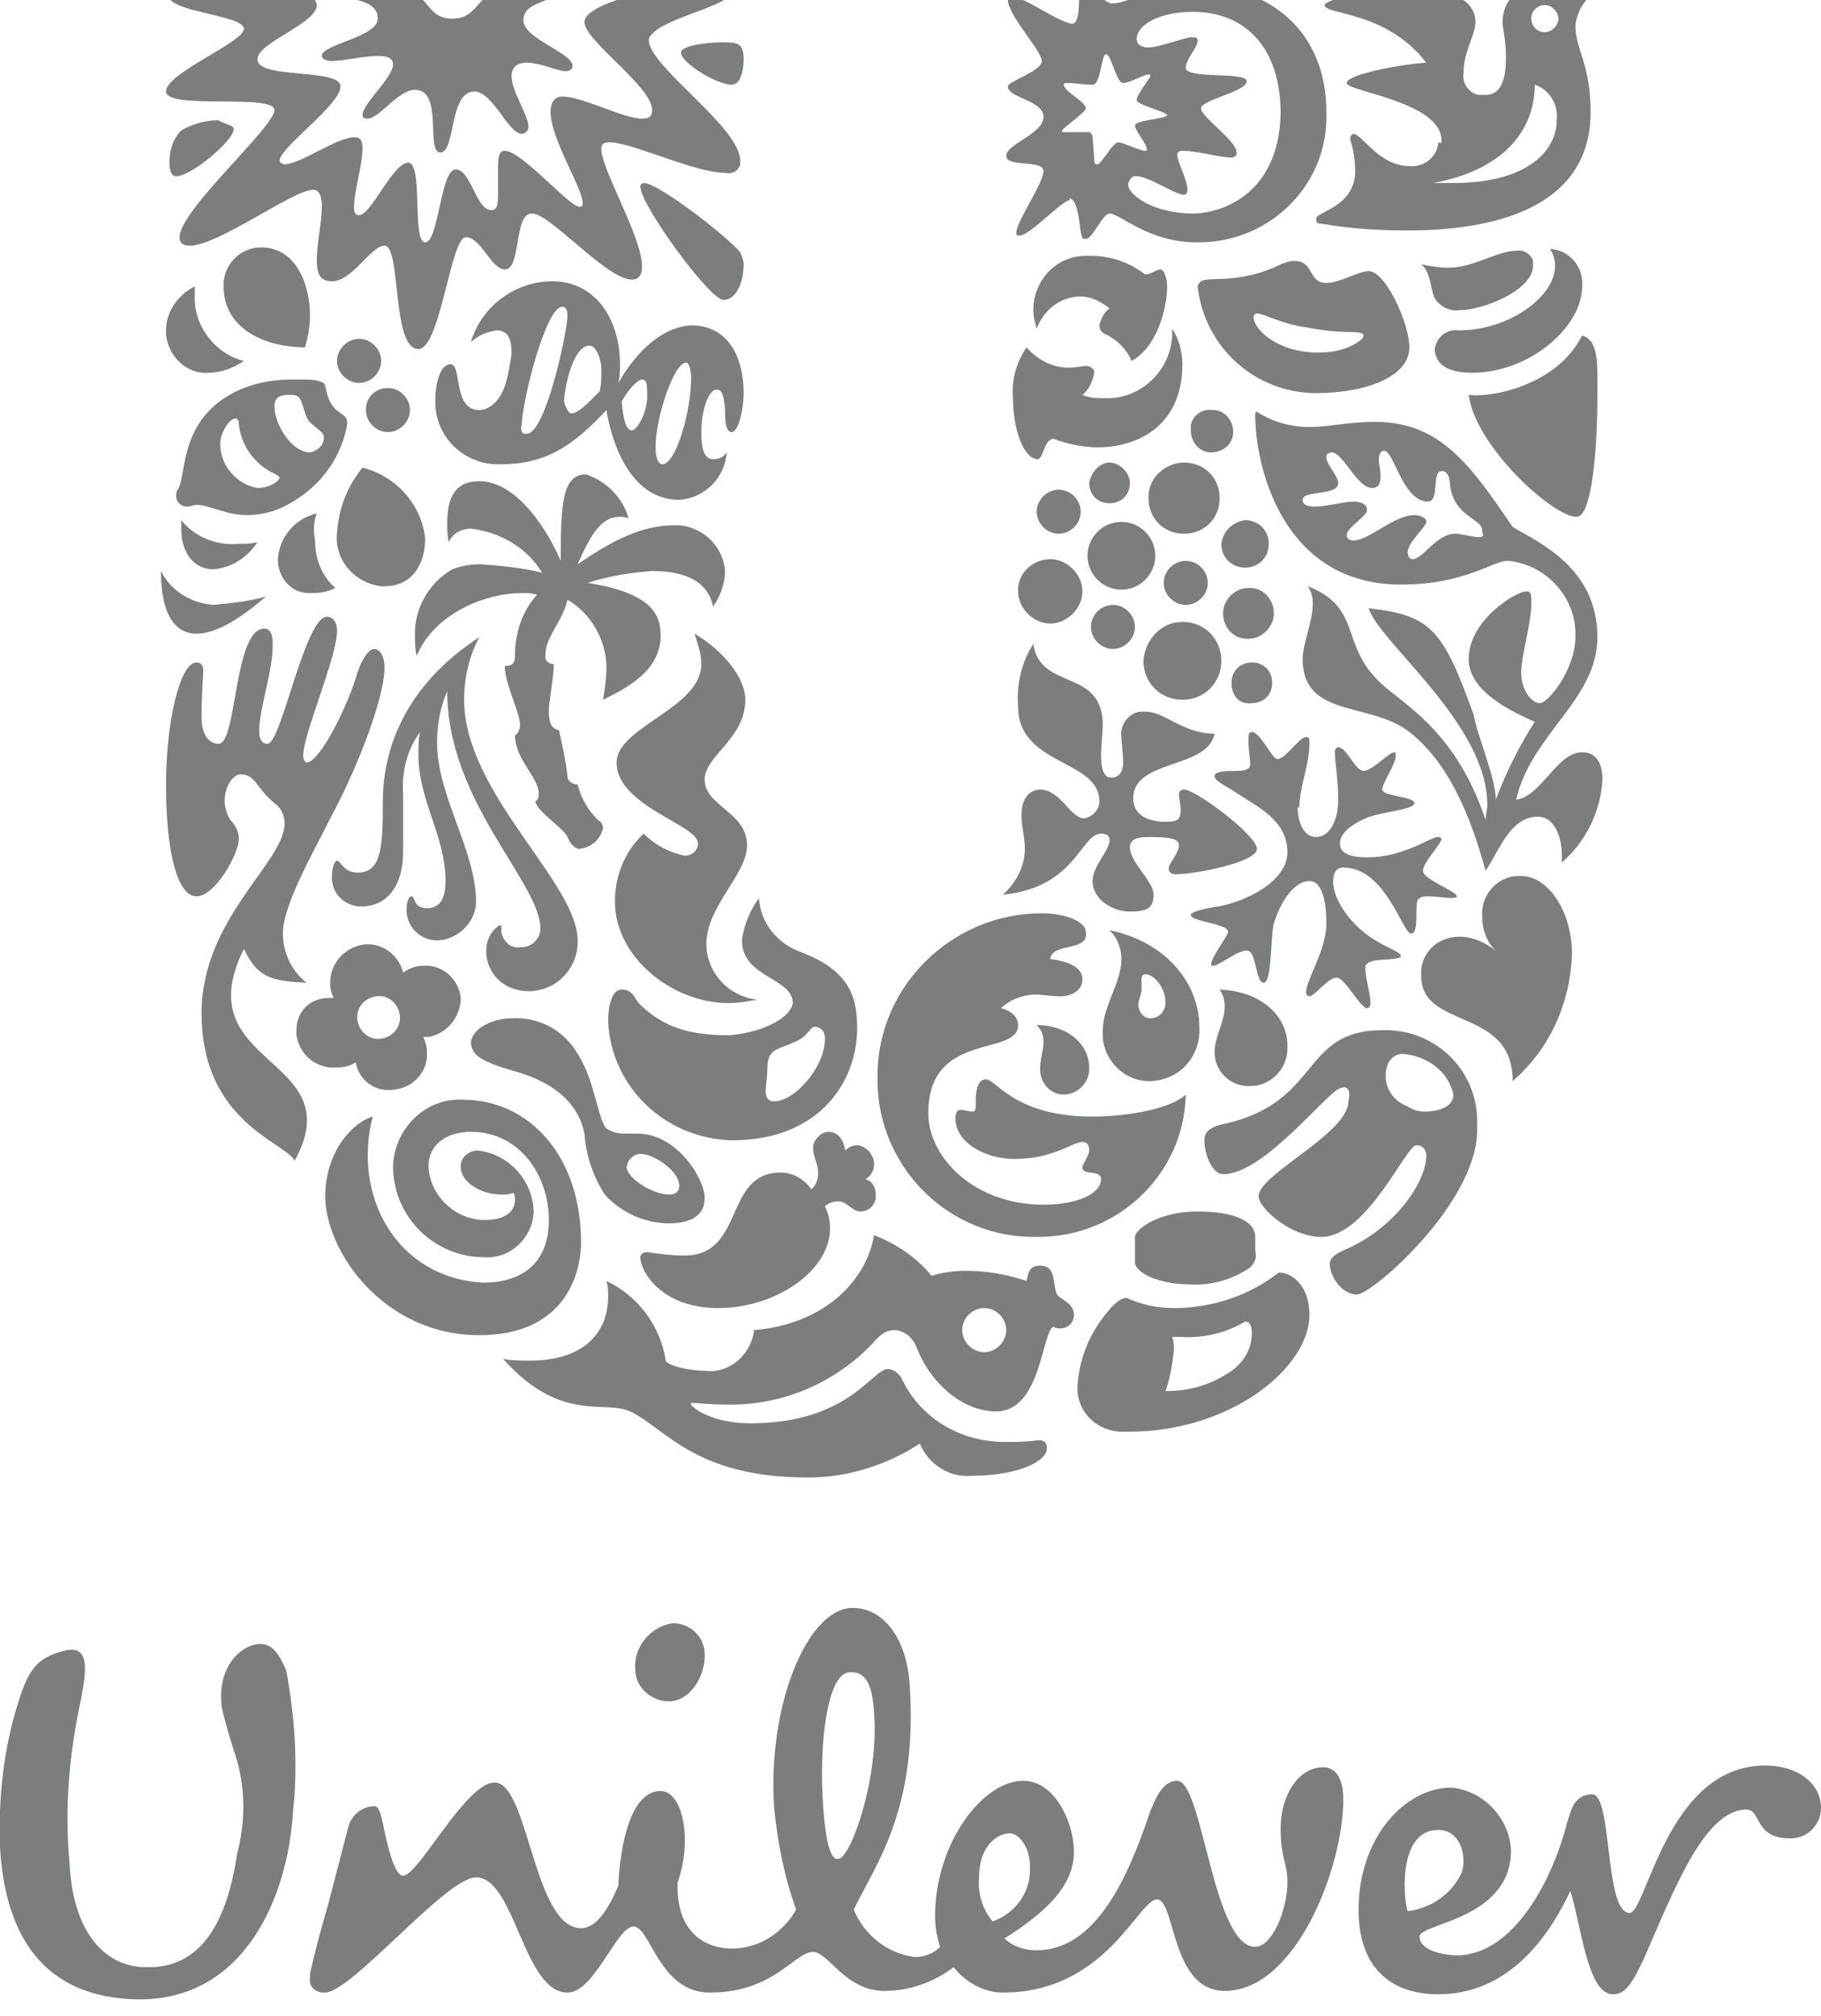 <?xml version="1.0" encoding="utf-8"?>
<!-- Generator: Adobe Illustrator 24.2.1, SVG Export Plug-In . SVG Version: 6.00 Build 0)  -->
<svg version="1.1" id="Layer_1" xmlns="http://www.w3.org/2000/svg" xmlns:xlink="http://www.w3.org/1999/xlink" x="0px" y="0px"
	 viewBox="0 0 107.5 119" style="enable-background:new 0 0 107.5 119;" xml:space="preserve">
<style type="text/css">
	.st0{fill:#7C7D7D;}
</style>
<path class="st0" d="M13.9,103.6c-0.3-0.9-0.6-1.9-0.8-2.8c-0.3-2.1,0.8-3.4,1.8-3.7s1.5,0.3,2,1.5c0.5,2.7,0.7,5.5,0.4,8.3
	C17,112,14.4,118.1,8.1,118c-5.4-0.1-7.8-3.6-8.1-9c-0.1-2.9,0.2-5.8,1.1-8.6c0.6-1.9,1.1-2.6,2.8-3c1.4-0.3,1.2,1.2,0.9,2.8
	c-0.7,3.2-1,6.4-0.7,9.7c0.2,4.4,2.3,6.2,4.5,6.2c3.3,0.1,4.8-2.7,5.4-6.7C14.5,107.5,14.5,105.5,13.9,103.6z M84.9,108
	c1.3,0,1.7,1.5,1.4,2.5c-0.6,1.3-1.8,2.1-3.2,2.3C82.8,111.8,82.6,108,84.9,108z M60.8,110.1c0-1-0.6-1.9-1.2-1.9s-1.8,0.6-1.8,2.6
	c-0.1,0.9,0.2,1.9,0.8,2.6C60,112.9,60.9,111.6,60.8,110.1z M41.6,97.5c-0.1-1-0.9-1.7-1.9-1.7c-1.3,0.2-2.3,1.4-2.2,2.7l0,0
	c0,1,0.8,1.8,1.8,1.9h0.1C40.7,100.5,41.7,98.9,41.6,97.5z M51.6,101.1c-0.1-1.7-0.5-2.5-1.5-2.4c-1.2,0.1-1.8,4-1.5,8
	c0.2,2.7,0.6,3.1,0.9,3C50.2,109.7,51.9,105,51.6,101.1z M92.5,107.6c-0.8,3.2-3.1,7.8-6.5,7.8c-0.8,0-2.2-0.3-2.2-1.1
	s5.4-1,5.4-5.1c-0.1-1.9-1.6-3.5-3.5-3.7c-2.8,0-5.5,3-5.5,7.2c0,3.8,2.3,5,4.7,5c4.1,0,6.5-3.3,7.8-6.1c0.6,1.8,1,6.1,2.5,6.1
	c0.6,0,1-0.3,1.8-2c1.8-4.1,3.6-8.9,6.1-8.9c0.9,0,0.4,1.7,2.6,1.7c1,0,1.8-0.8,1.8-1.8c0,0,0,0,0,0l0,0c0-1.4-1.3-2.5-3.3-2.5
	c-5.8,0-7,8.7-8,8.7c-1.5,0-1-7-2.2-7S92.7,107.1,92.5,107.6z M43.2,115c1.6,0,3-0.9,3.8-2.3c-0.7-1.9-1.1-4-1.3-6
	c-0.4-6,1.9-11.6,4.5-11.8c1.8-0.1,3.3,1.6,3.5,4.5c0.5,7.4-2,10.6-3.3,13.3c0.6,1.5,2,2.6,3.6,2.8c0.6,0,1.1-0.2,1.5-0.6
	c-0.2-0.6-0.3-1.2-0.3-1.8c0-4.3,2.8-8,5.2-8c1.9,0,3,2.5,3,4.2c0,2-1.7,3.6-4.1,5.1c0.5,0.5,1.2,0.7,1.9,0.7c3.5,0,5.4-4.3,6.7-8.2
	c0.3-0.7,0.7-1.8,1.6-1.8c1.5,0,2.1,9.8,4.6,9.8c1,0,1.9-2.2,1.9-3.8c0-1.2-0.4-1.4-0.4-3.2c0-2,1.1-3.6,2.5-3.6
	c0.9,0,1.2,0.9,1.2,1.9c0,4-2.8,11.3-7,11.3c-3.2,0-2.9-5.4-4-5.4s-3,5.5-9.1,5.5c-1.1,0-2.2-0.6-2.9-1.5c-1.2,0.9-2.6,1.4-4.1,1.4
	c-2.3,0-3.3-2.3-4.2-2.3c-1.1,0-2.3,2.4-6.1,2.4c-3,0-3.5-3.9-4.5-3.9s-2.3,3.9-3.9,3.9c-2.6,0-3.1-6.8-5.4-6.8c-1.8,0-7.5,7-9,6.8
	c-0.5,0-0.9-0.4-0.8-0.9c0-0.1,0-0.1,0-0.2c0.3-1.4,0.7-2.8,1.1-4.2c0.5-1.9,1-3.9,1.2-4.6c0.2-0.6,0.8-1.1,1.5-1.1
	c0.3,0,0.4,0.6,0.5,1c0.3,1.5,0.7,3.1,1.2,3.1c0.9,0,3.7-5.5,5.4-5.5c2,0,2.3,8.6,5.1,8.6c0.9,0,1.6-1.1,2.2-2.5
	c0.1-2.3,0.7-5.6,2.5-5.6c1.3,0,1.9,2.9,1,5.4C39.9,114.3,41.9,115,43.2,115"/>
<path class="st0" d="M86.2,18.3c-0.6,0.1-1.2-0.2-1.5-0.7c-0.3-0.6-0.2-1.5-0.8-2c0.5,0.1,1.1,0.2,1.6,0.2c1.5,0,2.9-1,4-1
	c0.4-0.1,0.9,0.2,1,0.6c0,0,0,0.1,0,0.1v0.2C90.5,17.1,87.6,18.3,86.2,18.3z M86.9,22c3.4,0,6.5-2.7,6.5-5.1
	c0.1-1.1-0.7-2.1-1.8-2.2c0,0,0,0,0,0h-0.1c0.2,0.3,0.3,0.6,0.3,1c0,1.8-2.7,3.8-5.7,3.8c-0.7-0.1-1.3,0.4-1.4,1.1c0,0,0,0,0,0v0.1
	C84.8,21.6,85.6,22,86.9,22z M86.7,23.3c0.4,3.1,5.1,7.3,6.4,7.2c0.9-0.1,1.2-4.1,1.2-7.2c0-1.8,0.1-3.2-0.9-3.5
	C91.9,22.8,87.9,23.5,86.7,23.3"/>
<path class="st0" d="M12.9,43.9c1.1,0,0.9-6.8,2.7-6.8c0.4,0,0.5,0.4,0.5,1c0,1.5-0.8,3.8-0.8,5c0,0.6,0.2,0.8,0.5,0.8
	c0.8,0,2.2-7.5,3.5-7.5c0.4,0,0.6,0.4,0.6,0.8c0,1.6-2,6.1-2,7.4c0,0.2,0.1,0.4,0.2,0.4c0.8,0,2.5-3.5,3-5.3c0.3-0.9,0.7-1.4,1-1.4
	s0.6,0.4,0.6,1.1c0,1.8-1.6,5.9-3.1,8.7c-1.1,2.2-2.9,5.3-2.9,7c0,1.1,0.5,2.2,1.4,2.9c-2.1-0.1-2.9-0.3-3.7-2
	c-3.5,7,6.4,6.3,3,12.5c-0.6-1.1-5.5-2.3-5.5-8.7c0-5.6,4.9-8.9,4.9-11.2c0-0.5-0.2-0.9-0.6-1.2c-1.1-0.9-1.1-1.7-2-1.7
	c-0.6,0-1.4,1.4-0.6,2.7c0.3,0.3,0.5,0.7,0.5,1.1c0,0.9-1.4,3.4-2.5,3.4s-1.8-2.5-1.8-6.6c0-3.6,0.8-7.2,1.8-7.2
	c0.3,0,0.4,0.2,0.4,0.5s-0.1,1.3-0.1,2.7S12.6,43.9,12.9,43.9"/>
<path class="st0" d="M21.3,53.5c1.4,0,2.5-1,2.5-3.3v-3.3c-0.1-1.3,0.2-2.6,1-3.7c-0.1,0.4-0.1,0.9-0.1,1.3c0,2.8,1.6,4.8,1.6,7.5
	c0,1-0.3,1.6-1.1,1.6s-0.7-0.7-0.9-0.7S24,53.3,24,53.7c0,1,0.8,1.8,1.8,1.8c0,0,0,0,0,0h0.1c1.2-0.1,2.2-1.1,2.2-2.3
	c0-3-2.3-6.2-2.3-9.4c0-1,0.2-2.1,0.6-3c0,6.5,5.5,11.3,5.5,14c0,0.6-0.5,1.1-1.1,1.1h-0.1c-0.5,0.1-1-0.3-1.1-0.9c0,0,0-0.1,0-0.1
	l0,0c0-0.2,0-0.3-0.1-0.3c-0.5,0.3-0.8,0.9-0.8,1.5c0,1.4,1.1,2.4,2.5,2.4c0,0,0,0,0,0l0,0c1.6,0,2.9-1.3,2.9-2.9c0,0,0,0,0,0v-0.1
	c0-3.4-6.7-8.7-6.7-14.2c0-1.3,0.3-2.6,0.9-3.7c-4.3,2.8-5.7,6.5-5.7,9.7c0,2.8-0.1,4.2-1.5,4.2c-0.8,0-1-0.7-1.2-0.7
	s-0.3,0.6-0.3,0.8c-0.1,1,0.6,1.8,1.6,1.9C21.2,53.5,21.3,53.5,21.3,53.5L21.3,53.5"/>
<path class="st0" d="M70.9,16.6c0.4-0.3,2.3,0.2,4.7-1c0.3-0.1,0.5-0.2,0.8-0.2c1.2,0,0.8,1.3,1.9,1.3c0.8,0,1.9-0.7,2.5-0.7
	c1,0,2.4,3.1,2.4,4.5c0,1.7-2.5,2.7-5.5,2.7c-3.6,0-6.6-2.7-7-6.3C70.7,16.8,70.8,16.7,70.9,16.6z M78,20.8c1.4,0,2.5-0.7,2.5-1
	c0-0.1-0.2-0.2-0.6-0.2c-1,0-1.9-0.1-2.9-0.3c-1.4-0.2-2.4-0.8-2.8-0.8c-0.1,0-0.2,0.1-0.2,0.2C74,19.5,75.6,20.9,78,20.8"/>
<path class="st0" d="M22,65.9c-1.1,0.3-2.8,2-2.8,4.7c0,3.2,3.4,8.2,9.1,8.2c4.8,0,6-3.3,6-5.5c0-5-3-8.4-7-8.4
	c-2.2-0.1-4,1.7-4.1,3.9c0,0,0,0,0,0c0,3,2.4,5.4,5.4,5.4c1.5,0.1,2.8-1.1,2.9-2.6v-0.2c-0.1-1.8-1.5-3.3-3.3-3.5
	c-0.5,0-1,0.4-1,0.9c0,0,0,0.1,0,0.1c0,0.8,1.1,1.6,2.4,1.6c0.2,0,0.5,0,0.7-0.1c0.1,0.1,0.1,0.3,0.1,0.4c0,0.8-0.7,1.2-1.8,1.2
	c-1.7,0-3.2-1.4-3.3-3.1v-0.1c0-1.2,1-2,2.5-2c2.9,0,4.6,2.6,4.6,5.2c0,2.3-1.3,3.7-3.9,3.7C23.4,75.4,20.8,70.6,22,65.9"/>
<path class="st0" d="M59.3,85.1c0.7,0,1.3,0,2-0.1c0.5,0,0.5,0.3,0.5,0.5c0,0.7-1.6,1.6-4.5,1.6c-1.3,0.1-2.5-0.7-3-1.9
	c-2,1.3-4.3,2-6.6,2c-6.7,0-8.4-2.9-10.5-3.9c-1.6-0.7-4.1,0.7-7.5-3.1c0.5,0.1,1.1,0.1,1.6,0.1c3,0,4.6-1.5,4.6-3.8
	c0-0.3,0-0.6-0.1-0.9c1.9,0.9,3.2,2.7,3.5,4.7c0.1,0.3,1.4,0.6,2.3,0.6c1.4,0.2,2.7-0.9,2.9-2.3c0,0,0-0.1,0-0.1l0,0
	c3.9-0.3,6.6-2.7,7.1-5.6c1.3,0.5,2.5,1.3,3.4,2.4c0.6-0.2,1.3-0.3,2-0.3c1.2,0,2.4,0.2,3.6,0.6c0.1-0.4,0.1-0.9,0.8-0.9
	c1,0,0.7,1.1,1,1.7c0.2,0.3,1,0.5,1,1.2c0,0.4-0.3,0.8-0.8,0.8c0,0,0,0,0,0l0,0c-0.1,0-0.3,0-0.4-0.1c-0.7,0.2-0.7,5-3.4,5
	c-2,0-3.9-1.7-4.7-3.8c-0.2-0.5-0.6-0.9-1.2-1c-0.5,0-0.8,0.1-1.4,0.8c-2.2,2.3-5.2,3.6-8.4,3.6c-1.1,0-2-0.1-2.2-0.1
	s-0.1,0-0.1,0.1s1.1,1.1,3.5,1.1c5.8,0,7.2-3.2,8.1-3.2c0.3,0,0.6,0.2,0.8,0.5C54.3,83.7,56.7,85.1,59.3,85.1z M56.8,78.5
	c0,0.7,0.6,1.3,1.3,1.3s1.3-0.6,1.3-1.3c0-0.7-0.6-1.3-1.3-1.3l0,0C57.4,77.2,56.8,77.8,56.8,78.5"/>
<path class="st0" d="M82.8,62.2c-0.5,0-1,0.4-1,1.3c0,0.8,0.5,1.5,1.3,1.8c0.3,0.2,0.6,0.3,1,0.3c0.9,0,1.7-0.3,1.7-1
	C85.5,63.2,84.2,62.3,82.8,62.2z M79.2,64.2c-0.7,0-4.5,5.1-7,5.1c-0.6,0-1.1-1.1-1.1-2c0-0.5,0.3-0.8,1.3-1
	c5.6-1.3,4.4-5.5,9.2-5.5c3-0.1,5.5,2.2,5.6,5.2c0,0.1,0,0.1,0,0.2v0.5c0,4.3-6.2,9.7-7.1,9.7s-1.6-1.1-1.6-1.8
	c0-0.2,0.1-0.5,0.8-0.8c3.1-1.3,4.9-4.1,4.9-5.6c0-0.3-0.2-0.6-0.5-0.6h-0.1C83,67.6,80.7,73,78,73c-1.8,0-3.7-1.7-3.7-2.4
	c0-1.3,5.3-3.7,5.3-5.6C79.8,64.2,79.4,64.1,79.2,64.2"/>
<path class="st0" d="M14.4,21.3c-0.6,0.4-1.3,0.7-2.1,0.7c-1.3,0.1-2.4-1-2.5-2.3c0,0,0-0.1,0-0.1v-0.1c0-1.1,0.7-2.1,1.7-2.6v0.5
	C11.4,19.2,12.7,20.9,14.4,21.3z M21.4,27.6c-0.9,1.1-1.4,2.4-1.5,3.8c-0.2,1.6,1,3,2.6,3.2c0.1,0,0.1,0,0.2,0
	c1.7,0,2.4-1.4,2.4-2.8C24.9,29.8,23.4,28.1,21.4,27.6z M10.5,28.9c-0.1,0.1-0.1,0.2-0.1,0.4c0,0.3,0.3,0.6,0.6,0.6
	c0.3,0,0.4-0.1,0.6-0.1c0.8,0,1.7,0.6,3,0.6c1,0,1.9-0.3,2.7-0.8c1.7-1,2.9-2.7,3.2-4.6c0-0.6-0.5-0.5-0.9-1.1s-0.3-1.1-0.5-1.3
	c-0.4-0.2-0.8-0.2-1.2-0.2h-0.7c-1.3,0-2.7,0.3-3.8,1C10.6,25.1,11,28.1,10.5,28.9z M18.2,24.8c0.2,0.3,0.9,0.7,0.9,0.9
	c0.1,0.5-0.3,0.9-0.8,1c-1.1,0-2.1-1.7-2.1-2.7c0-0.6,0.4-0.7,0.9-0.7c0.2,0,0.3,0,0.5,0.1C17.9,23.7,17.9,24.3,18.2,24.8z
	 M15.2,28.8C14,28.6,13,27.5,13,26.2c0-0.6,0.5-1.5,0.9-1.5c0.1,0,0.2,0.1,0.2,0.3c0.1,1.3,1,2.5,2.2,3c0.1,0.1,0.2,0.1,0.2,0.2
	C16.4,28.5,15.8,28.8,15.2,28.8z M18,20.5c0.2-0.6,0.3-1.3,0.3-1.9c0-1.6-0.7-4-2.9-4c-1.2,0-2.2,1-2.2,2.2v0.1
	C13.2,19.5,15.8,20.5,18,20.5z M9.5,33.7c0,2.5,0.8,3.7,2.1,3.7c1.1,0,2.5-0.8,4.1-2.2c-1,0.3-2.1,0.4-3.1,0.5
	C11.3,35.6,10.1,34.9,9.5,33.7z M10.7,30.7v0.5c0,1.5,0.8,2.4,1.9,2.4c1.1-0.1,2-0.7,2.6-1.6c-0.4,0.1-0.8,0.1-1.2,0.1
	C12.8,32.2,11.5,31.7,10.7,30.7z M18.7,30.3c-1.3,0.3-2.2,1.4-2.3,2.7c0,1.1,0.8,2,1.8,2c0,0,0,0,0.1,0h0.2c0.5,0,0.9-0.1,1.3-0.3
	C19,34,18.6,33,18.6,31.9C18.5,31.4,18.5,30.8,18.7,30.3z M19.9,21.3c0,0.7,0.6,1.3,1.3,1.3c0.7,0,1.3-0.6,1.3-1.3
	c0-0.7-0.6-1.3-1.3-1.3l0,0C20.5,20,19.9,20.6,19.9,21.3z M21.6,24.2c0,0.7,0.6,1.3,1.3,1.3s1.3-0.6,1.3-1.3s-0.6-1.3-1.3-1.3
	c0,0,0,0,0,0l0,0C22.2,22.9,21.6,23.4,21.6,24.2C21.6,24.1,21.6,24.2,21.6,24.2"/>
<path class="st0" d="M72.7,40.3c0-0.7,0.5-1.2,1.2-1.2c0.7,0,1.2,0.5,1.2,1.2s-0.5,1.2-1.2,1.2C73.2,41.6,72.7,41.1,72.7,40.3z
	 M61.2,30.2c0,0.7,0.6,1.3,1.3,1.3s1.3-0.6,1.3-1.3s-0.6-1.3-1.3-1.3l0,0C61.8,28.9,61.2,29.5,61.2,30.2z M60.1,34.9
	c0,1,0.9,1.9,1.9,1.9s1.9-0.9,1.9-1.9c0-1-0.9-1.9-1.9-1.9l0,0l0,0c-1,0-1.9,0.8-1.9,1.8C60.1,34.8,60.1,34.9,60.1,34.9z M64.2,32.8
	c0,1.1,0.9,2,2,2s2-0.9,2-2s-0.9-2-2-2C65.1,30.8,64.2,31.7,64.2,32.8C64.2,32.8,64.2,32.8,64.2,32.8z M64.3,28.5
	c0,0.7,0.5,1.2,1.2,1.2c0.7,0,1.2-0.5,1.2-1.2c0-0.6-0.6-1.2-1.2-1.2l0,0C64.9,27.3,64.4,27.9,64.3,28.5z M70.3,25.4
	c0,0.7,0.5,1.3,1.2,1.3c0.7,0,1.3-0.5,1.3-1.2c0-0.7-0.5-1.3-1.2-1.3l0,0c-0.6-0.1-1.2,0.3-1.3,0.9C70.3,25.2,70.3,25.3,70.3,25.4z
	 M67.8,29.4c0,1.2,0.9,2.1,2.1,2.1s2.1-0.9,2.1-2.1c0-1.2-0.9-2.1-2.1-2.1l0,0l0,0c-1.1,0-2.1,0.9-2.1,2
	C67.8,29.3,67.8,29.4,67.8,29.4z M64.4,37c0,0.7,0.6,1.3,1.3,1.3c0.7,0,1.3-0.6,1.3-1.3c0-0.7-0.6-1.3-1.3-1.3l0,0
	C65,35.7,64.4,36.3,64.4,37z M68.7,34.4c0,0.7,0.6,1.3,1.3,1.3c0.7,0,1.3-0.6,1.3-1.3c0-0.7-0.6-1.3-1.3-1.3l0,0l0,0
	C69.3,33.1,68.7,33.7,68.7,34.4z M67.5,39c0,1.3,1,2.3,2.3,2.3c1.3,0,2.3-1,2.3-2.3c0-1.3-1-2.3-2.3-2.3l0,0
	C68.6,36.7,67.6,37.7,67.5,39z M72.2,36.2c0,0.8,0.6,1.5,1.4,1.5c0,0,0,0,0.1,0c0.8,0,1.5-0.7,1.5-1.5c0-0.8-0.6-1.5-1.4-1.5
	c0,0,0,0-0.1,0l0,0C72.9,34.7,72.2,35.4,72.2,36.2z M72.1,32.1c0,0.8,0.6,1.4,1.4,1.4c0.8,0,1.4-0.6,1.4-1.4c0-0.8-0.6-1.4-1.4-1.4
	l0,0C72.8,30.8,72.2,31.3,72.1,32.1"/>
<path class="st0" d="M75.5,75.1c-1.8,1.4-4,2.1-6.2,2.1c-1,0-1.9-0.2-2.8-0.6c-0.3,0-0.7,0.3-1.1,0.8c-1.1,1.3-1.7,2.8-1.8,4.5
	c0,1.5,1.2,2.6,2.7,2.6c0,0,0.1,0,0.1,0h0.2c6.1,0,10.7-3.8,10.7-6.9C77.3,75.8,76.2,75.1,75.5,75.1z M73.8,74.8
	c0.3-0.3,0.4-0.6,0.3-1V73c0-1-1.4-1.5-3.4-1.5c-2.4,0-3.7,1.1-3.7,1.5v1.5c0,0.6,1.4,1.3,3.2,1.3C71.5,75.9,72.8,75.5,73.8,74.8z
	 M73.5,78c0.2,0,0.4,0.1,0.4,0.7c0,1-0.6,1.9-1.5,2.4c-1.1,0.7-2.3,1-3.6,1c0.3-0.8,0.4-1.6,0.5-2.4c0-0.3,0-0.5-0.1-0.8h0.4
	C71,79,72.3,78.7,73.5,78"/>
<path class="st0" d="M61,38c0.4,2.8,4.1,1.4,4.1,4.8c0,0.5-0.1,1.2-0.1,1.8s0.1,1.3,0.6,1.3s0.7-0.4,0.7-0.9s-0.1-1.2-0.1-1.5
	c-0.1-0.7,0.4-1.4,1.1-1.5h0.3c1.2,0,2.2,1.3,4.1,1.3c-0.4,2.1-4.8,1.5-4.8,3.8c0,1.2,1.2,1.4,1.9,1.4s0.9-0.1,0.9-0.7
	c0-0.3-0.1-0.7-0.1-0.9c0-0.2,0.1-0.3,0.3-0.3l0,0c0.7,0,4.3,2.7,4.3,3.5s-3.7,1.5-4.8,1.5c-0.2,0-0.4-0.1-0.4-0.3v-0.1
	c0-0.2,0.6-0.9,0.6-1.3s-0.5-0.5-1.8-0.5c-0.6,0-1.1,0.1-1.1,0.6c0,0.9,1.4,2,1.4,2.8s-0.4,1-1.4,1s-2.2-0.7-2.2-1.8
	c0-0.9,1-1.8,1-2.4c0-0.3-0.2-0.4-0.5-0.4l0,0c-1.2,0-1.5,3.2-5.8,3.6c0.8-0.7,1.3-1.7,1.3-2.7c0-0.7-0.2-1.3-0.2-2
	c0-1,0.5-1.5,1.1-1.5c1.2,0,1.8,1.7,2.6,1.7c0.5-0.1,0.9-0.5,0.9-1c0-2.5-4.8-2.1-4.8-5.6C60,40.4,60.3,39.1,61,38z M76.6,47.6
	c0,0.8,0.3,1.8,1.1,1.8s1.3-1,1.3-2.2s-0.2-2.3-0.2-2.8c0-0.2,0.1-0.3,0.2-0.3c0.5,0,1,1.4,1.5,1.4s1.5-1.1,1.8-1.1
	c0.1,0,0.1,0.1,0.1,0.2c0,0.5-0.8,1.6-0.8,2s1.9,0.4,1.9,0.8s-2,0.5-2.9,0.9s-1.5,0.9-1.5,1.5s0.7,0.8,1.6,0.8
	c2.2,0,3.7-1.2,4.2-1.2c0.1,0,0.1,0,0.2,0.1l0,0c0,0.3-1.1,1.4-1.1,1.9s2,1.2,2,1.5c0,0.1-0.2,0.1-0.4,0.1s-0.9-0.1-1.3-0.1
	c-0.2,0-0.4,0-0.6,0.2c-0.2,0.3,0.1,2-0.4,2s-1.5-3.9-4-3.9c-0.4,0-0.6,0.3-0.6,0.8c0,1.3,1.3,2.8,2.5,3.5c0.6,0.4,1.5,0.7,1.5,0.9
	c0,0.4-2.1,0-2.1,0.7s0.3,1.5,0.3,2c0,0.2,0,0.4-0.2,0.4c-0.4,0-1.3-1.8-1.8-1.8s-1.3,1.1-1.6,1.1c-0.1,0-0.2-0.1-0.2-0.2
	c0-0.8,1.2-2.5,1.2-4.1c0-0.8-0.1-2.5-1-2.5s-1.7,1.2-2.1,2.5C75,55.2,75.1,58,74.6,58s-0.4-1.9-1-1.9S72,57,71.6,57
	c-0.1,0-0.1,0-0.1-0.1c0-0.4,1-1.7,1-1.9c0-0.5-2.2-0.6-2.2-1c0-0.2,0.9-0.4,1.6-0.5c1.7-0.3,4.1-1.5,4.1-3.2c0-1.9-1.8-2.7-3-3.5
	c-0.6-0.4-1.3-0.7-1.3-1s0.8-0.3,1.1-0.3c0.5,0,1,0,1-0.4s-0.1-0.9-0.1-1.3s0-0.6,0.2-0.6c0.5,0,1.2,1.6,1.5,1.6
	c0.5,0,1.3-1.3,1.7-1.3c0.2,0,0.2,0.1,0.2,0.4c0,1.2-0.6,2.6-0.6,3.8"/>
<path class="st0" d="M62,56.6c1.5,0.2,1.9,0.7,1.9,1.2c0,0.7-0.7,1-1.3,1s-1-0.1-1.5-0.1c-0.7,0-1.5,0.3-2,0.8c0.4,0.1,1,0.4,1,1
	c0,1.9-5.3,0.3-5.3,5.2c0,2.6,2.7,5.4,6.8,5.4c2.1,0,3.4-0.7,3.4-1.5c0-0.6-1.1-0.2-1.1-0.7c0-0.2,0.4-0.7,0.4-1s-0.1-0.5-0.4-0.5
	c-0.6,0-1.7,1-4,1c-1.8,0-3.5-1-3.5-2.4c0-0.3,0.1-0.5,0.3-0.5s0.5,0.1,0.7,0.1s0.2-0.1,0.2-0.5s0-1.4,0.6-1.4s1.7,2.2,6.3,2.2
	c1.5,0,4.4-0.3,5.5-1.3c-0.1,4.7-4,8.4-8.7,8.4h-0.1c-5.1,0.1-9.3-4-9.4-9.1v-0.4c0-5.3,4.4-9.6,9.7-9.6c1.4,0,2.6,0.5,2.6,1.1
	C64.3,56.2,62.1,55.6,62,56.6z M72,58.4c0.2,0.3,0.3,0.6,0.3,1c0,0.9-0.6,1.8-0.6,2.7c0,1.1,0.9,2,2,2h0.1c1.2,0,2.2-1,2.2-2.2
	c0,0,0-0.1,0-0.1v-0.1C76,60,74.5,58.5,72,58.4z M61.2,60.5c0.3,0.3,0.4,0.6,0.4,1c0,0.5-0.2,1-0.2,1.6c0,0.8,0.6,1.5,1.4,1.5
	c0,0,0,0,0,0l0,0c0.8,0,1.5-0.7,1.5-1.5V63C64.3,61.7,63.1,60.5,61.2,60.5z M65.5,54.9c3.4,0.7,5.3,3.2,5.3,5.7
	c0.1,1.7-1.1,3.1-2.8,3.2c0,0,0,0,0,0l0,0c-1.5,0.1-2.8-1.1-2.9-2.6v-0.4c0-1.4,1.1-2.8,1.1-4.2C66.2,56,66,55.4,65.5,54.9z
	 M67.2,59.3c0,0.4,0.3,0.8,0.7,0.8l0,0c0.5,0,0.9-0.4,0.9-0.9v0v-0.1c0-0.7-0.6-1.6-1.2-1.6c-0.3,0-0.2,0.4-0.2,0.8
	S67.2,59,67.2,59.3"/>
<path class="st0" d="M31.1,25.6c1.1,0,2.4-6,2.4-7c0-0.3-0.1-0.5-0.3-0.5c-1,0-2.4,5.7-2.4,7c-0.1,0.2,0,0.4,0.1,0.5
	C31,25.6,31.1,25.6,31.1,25.6z M39.1,27.4c0.8,0,1.7-3.1,1.7-5.1c0-0.4-0.1-0.9-0.3-0.9c-0.7,0-1.8,3.2-1.8,5
	C38.7,27.1,38.9,27.4,39.1,27.4z M33.7,24.4c0.4,0,0.8-0.4,1.7-1.3c0.1-0.4,0.1-0.9,0.1-1.3c0-0.6-0.3-1.4-0.7-1.4
	c-1,0-1.5,2.6-1.5,3.3C33.4,24.1,33.6,24.4,33.7,24.4z M38.2,23.1c0-0.6-0.1-0.7-0.3-0.7s-0.7,0.4-1.2,1.3c0.1,1.2,0.3,1.7,0.6,1.7
	S38.3,24.3,38.2,23.1z M40.8,19.2c2.2,0,3.1,1.9,3.1,4c0,0.9-0.3,2.3-0.7,2.3s-0.4-0.8-0.4-1.4c-0.1-0.9-0.2-1.1-0.5-1.1
	c-0.5,0-0.9,1.3-0.9,2.5c0,0.8,0.1,1.6,0.7,1.6c0.3,0,0.6-0.1,0.8-0.4c-0.1,1.5-1.3,2.7-2.8,2.8c-2.9,0-4-3.4-4.3-5.3
	c-1.7,1.8-3.3,3.2-6.2,3.2c-2,0.1-3.8-1.4-3.9-3.5c0,0,0,0,0,0v-0.4c0-0.6,0.2-2,0.9-2s0.1,2.7,1.7,2.7c0.4,0,1.1-0.3,1.5-1.4
	c0.2-0.6,0.3-1.3,0.4-1.9c0-0.9-0.2-1.4-0.9-1.4c-0.6,0.1-1.1,0.3-1.5,0.7c0.6-2.1,2.6-3.6,4.8-3.6c2.6,0,4,2.3,4,4.9
	c0,0.4,0,0.7-0.1,1.1C37.6,20.7,39.1,19.3,40.8,19.2"/>
<path class="st0" d="M34.6,28c-1.4,0-1.5,1.7-1.5,5.1c-1-2.3-2.8-4.7-4.8-4.7c-1.4,0-1.9,0.9-1.9,2.5c0,0.4,0,0.7,0.1,1.1
	c0.2-0.5,0.7-0.8,1.3-0.8c1.7,0.2,3.3,1.1,4.2,2.6c-1.2-0.3-2.4-0.4-3.6-0.5c-0.6,0-1.2,0.1-1.7,0.3c-1.4,0.8-2.3,2.4-2.2,4
	c0,0.4,0,0.7,0.1,1.1c1.1-2.6,4.2-3.7,6.2-3.7c0.3,0,0.6,0,0.9,0.1c-0.9,1-1.3,2.3-1.3,3.6c0,0.5-0.2,0.6-0.6,0.6
	c0,1.1,0.9,2.7,0.9,3.5c0,0.2-0.1,0.5-0.3,0.6c0,1.4,1.4,2.5,1.4,3.4c0,0.2,0,0.4-0.2,0.5c0.1,0.6,1.7,1.6,1.9,2.1s0.5,0.7,0.7,0.7
	c0.7-0.1,1.2-0.5,1.4-1.2c0-0.2-0.1-0.4-0.3-0.5c-0.6-0.6-1-1.3-1.2-2.1c-0.3,0-0.6-0.2-0.6-0.5c-0.1-0.9-0.3-1.8-0.5-2.7
	c-0.4-0.1-0.6-0.3-0.6-1.2c0-0.4,0.3-2.1,0.3-2.7c-0.3,0-0.5-0.2-0.5-0.4c0,0,0,0,0-0.1v-0.1c0-1,1-1.9,1.3-3.2
	c1.4,0.8,2.3,2.4,2.3,4c0,0.6-0.1,1.3-0.2,1.9c1.4-0.7,3.4-1.7,3.4-3.8c0-1.2-0.5-2.5-4.3-3.1c1.2-0.4,2.5-0.6,3.8-0.7
	c2.1,0,3.3,0.7,3.6,2.1c0.4-0.6,0.7-1.3,0.7-2.1c-0.1-1.5-1.4-2.7-2.9-2.7h-0.1c-2,0-3.8,1-5.7,2.3c0.8-1.8,1.4-2.8,2.5-2.8
	c0.2,0,0.3,0,0.5,0.1C36.8,29.4,35.8,28.4,34.6,28"/>
<path class="st0" d="M89.8,51.7c1.6,0,3,2.1,3,4.6c-0.1,2.9-1.3,5.6-3.5,7.5c0-4.4-5.4-3-5.4-6.2c-0.1-1.2,0.8-2.2,2-2.3
	c0,0,0,0,0,0l0,0c0.9-0.1,1.8,0.3,2.5,0.9c-0.6-0.5-0.9-1.3-0.9-2.1c-0.1-1.2,0.8-2.3,2-2.4L89.8,51.7"/>
<path class="st0" d="M60.6,20.5c0.6,0.7,1.5,1.2,2.5,1.2c0.4,0,0.8-0.1,1-0.1c0.2,0,0.5,0.1,0.5,0.4c-0.1,0.5-0.3,1-0.7,1.3
	c0.4,0.2,0.9,0.2,1.3,0.2c2.1,0.1,3.9-1.6,4-3.7v-0.4c0.4,0.6,0.6,1.4,0.6,2.1c0,3.6-2.6,4.9-5,4.9c-0.9,0-1.8-0.2-2.6-0.5
	c-0.6,0-0.6,1.3-1,1.2c-0.8-0.1-1.4-1.8-1.4-3.6C59.7,22.4,60,21.4,60.6,20.5z M65.5,18.2c-0.5-0.4-1.1-0.7-1.7-0.7
	c-1.2,0-2.2,0.8-2.6,1.9C61.1,19,61,18.7,61,18.3c0-1.7,1.3-3.2,3.1-3.2c0,0,0,0,0,0h0.3c1.2,0,2.3,0.4,3.2,1.1
	c0.3,0,0.7-0.3,0.9-0.3s0.4,0.5,0.4,1c0,1.3-0.6,3.6-2.1,4.4c-0.3-0.7-0.9-1.3-1.6-1.6c-0.2-0.1-0.3-0.3-0.3-0.5
	C65,18.8,65.2,18.4,65.5,18.2"/>
<path class="st0" d="M37.8,11c0,1.1,4.1,6.7,4.9,6.7s1.2-1.1,1.2-2.1c0-0.2-0.1-0.5-0.2-0.7c-0.6-0.8-4.8-4.1-5.7-4.1
	C37.9,10.8,37.8,10.9,37.8,11z M13.8,7.6c0,0.7-2.5,2.8-3.4,2.8c-0.3,0-0.4-0.4-0.4-0.8c0-0.7,0.2-1.4,0.7-1.9
	c0.7-0.4,1.4-0.6,2.2-0.6C13.2,7.3,13.8,7.4,13.8,7.6z M43.7,9.5c0-2-5.3-5.5-5.4-7.1c0-0.2,0.1-0.3,0.2-0.4c0.9-1,4.7-1.7,4.7-2.5
	c0-0.4-0.8-0.4-1.2-0.4c-3,0-7.5,1.1-7.5,2.2s4,3.8,4,5.2c0,0.4-0.2,0.5-0.6,0.5c-1.1,0-3.5-1.3-4.7-1.3c-0.5,0-0.7,0.4-0.7,0.9
	c0,1.6,1.9,4.5,1.9,5.4c0,0.1,0,0.2-0.2,0.2c-0.6,0-3.4-3.3-4.4-3.3c-0.4,0-0.4,0.5-0.4,1.2v1.1c0,0.8,0,1.2-0.4,1.2
	c-0.9,0-1.2-2.4-2.1-2.4s-1,4.3-1.8,4.3s-0.1-4.7-1-4.7s-2.2,3.1-2.9,3.1c-0.3,0-0.3-0.3-0.3-0.5c0-0.9,0.5-2.5,0.5-3.4
	c0-0.5-0.1-0.7-0.5-0.7c-1,0-3.2,1.6-4.1,1.6c-0.1,0-0.3-0.1-0.3-0.2c0-0.8,3.6-3.3,3.6-4.4s-4.9-0.4-4.9-1.6c0-1,3.5-2.1,3.5-3.2
	S14.5-1,12.9-1C11-1,10-0.7,10-0.2c0,0.9,4.4,1.1,4.4,1.9S9.8,4.3,9.8,5.4s6.4,0.1,6.4,1.1s-5.6,5.9-5.6,7.5c0,0.4,0.3,0.5,0.6,0.5
	c1.7,0,6.1-3.3,7.3-3.3c0.4,0,0.5,0.5,0.5,1c0,0.9-0.3,2.2-0.3,3.1s0.2,1.3,0.9,1.3c1.2,0,2.3-2.1,3.1-2.1c1,0,0.4,6.1,2,6.1
	c1.3,0,1.9-6.6,2.8-6.6s1.5,1.9,2.3,1.9c1,0,0.5-3.3,1.6-3.3s4.4,3.9,5.9,3.9c0.5,0,0.6-0.4,0.6-0.8c0-1.7-2.4-5.7-2.4-6.9
	c0-0.3,0.1-0.4,0.5-0.4c1.3,0,5,1.8,6.8,1.8c0.4,0.1,0.8-0.1,0.9-0.5C43.7,9.7,43.7,9.6,43.7,9.5z M40.2,3.1c0,0.6,2.1,1.9,3,1.9
	c0.5,0,0.7-0.8,0.7-1.5c0-1-0.4-1-1.3-1S40.2,2.7,40.2,3.1z M32.5-0.3c0-0.2-1-0.4-2.3-0.4c-2.1,0-1.8,1.8-3.5,1.8s-1.3-1.8-3.4-1.8
	c-1.3,0-2.5,0.2-2.5,0.5s1.5,0.2,1.5,1.3S19,2.6,19,3.3c0,0.2,0.3,0.3,0.6,0.3c0.7,0,1.9-0.3,2.7-0.3c0.5,0,0.9,0.1,0.9,0.5
	c0,0.8-1.8,2.3-1.8,3C21.4,7,21.6,7,21.7,7c0.7,0,1.8-1.7,2.8-1.7C26.2,5.3,25.1,9,26,9s0.5-3.6,2-3.6c1.1,0,2,2.5,2.8,2.5
	c0.2,0,0.4-0.2,0.4-0.4l0,0c0-0.7-1-2.1-1-3c0-0.6,0.4-0.8,0.9-0.8c0.8,0,1.8,0.5,2.3,0.5c0.2,0,0.4-0.1,0.4-0.3
	c0-0.8-2.9-1.6-2.9-2.7S32.5,0.2,32.5-0.3"/>
<path class="st0" d="M90.6,5c0,2.9-2.1,5.1-6,5.8h1.2c4.5,0,6.1-2,6.1-3.7C92,6.2,91.5,5.3,90.6,5z M85.1,8.3c0-2.3-5.6-2.9-5.6-3.4
	s3.1-1.1,4.7-1.2c-2.4-3.1-6-2.8-6-3.4c0-0.3,2.6-1,5-1c2,0,3.9,0.5,3.9,2c0,0.8-0.7,1.7-0.7,3c-0.1,0.6,0.3,1.2,0.9,1.3
	c0.1,0,0.1,0,0.2,0h0.2c1,0,1.2-1.1,1.2-2.2s-0.2-1.7-0.2-2.1c0-1.2,0.9-2.2,2.1-2.2c0,0,0,0,0,0h0.3c1.1,0,1.4,0.5,3,0.5
	c-0.6,0.4-1,1.1-1.1,1.9c0,1.4,0.9,2.3,0.9,5.1c0,5.2-4.8,7-10.8,7c-1.7,0-3.4-0.1-5.1-0.4c-0.3,0-0.3-0.1-0.3-0.3
	c0-0.4,2.3-0.7,2.3-2.8c0-0.6-0.1-1.3-0.3-1.9c0-0.1,0.1-0.3,0.2-0.3l0,0c0.5,0,1.5,1.9,3.3,1.9c0.8,0.1,1.6-0.5,1.7-1.3
	c0,0,0-0.1,0-0.1C85.1,8.5,85.1,8.4,85.1,8.3z M90.4,1.1c0,0.4,0.3,0.8,0.8,0.8c0,0,0,0,0,0c0.4,0,0.8-0.4,0.8-0.8
	c0-0.4-0.4-0.8-0.8-0.8l0,0C90.8,0.3,90.4,0.6,90.4,1.1C90.4,1.1,90.4,1.1,90.4,1.1L90.4,1.1"/>
<path class="st0" d="M87.5,31.3c0-0.7-1.7-0.8-1.9-2.7c0-0.3-0.1-0.8-0.5-0.8c-0.6,0-0.1,1.8-0.8,1.8c-1.5,0-2-3-2.6-3
	c-0.1,0-0.3,0.1-0.3,0.5s0.1,0.6,0.1,1s-0.1,0.7-0.5,0.7c-0.9,0-1.7-2.1-2.4-2.1c-0.1,0-0.3,0.1-0.3,0.2c0,0,0,0,0,0.1
	c0,0.4,0.7,1.1,0.7,1.5c0,0.8-2.1,0.4-2.1,1c0,0.3,0.3,0.4,0.7,0.4c0.7,0,1.8-0.3,2.3-0.3c0.3,0,0.8,0.1,0.8,0.5s-1.2,1-1.2,1.5
	c0,0.2,0.2,0.3,0.4,0.3l0,0c0.9,0,2.4-1.5,3.6-1.5c0.2,0,0.7,0.1,0.7,0.4c0,0.3-1.1,1.2-1.1,1.8c0,0.2,0.1,0.4,0.3,0.4
	c0.6,0,1.4-1.5,2.5-1.5c0.4,0,1,0.2,1.4,0.2S87.5,31.5,87.5,31.3z M88.3,47.2c0.6-1.6,1.4-3.2,2.3-4.6c-1.1-0.5-3.9-1.7-3.9-3.7
	c0-2.3,2.8-4,3.4-4c0.3,0,0.3,0.2,0.3,0.7c0,1.2-0.6,3.1-0.6,4.1s0.6,1.8,1.1,1.8s2.1-2,2.1-3.9c0.1-2.3-1.7-4.3-4-4.5
	c-0.9,0-2.5,1.4-6.3,1.4c-7,0-8.6-7-8.6-10c0-0.1,0-0.2,0.1-0.2c0.9,0.6,2,0.9,3.1,0.9c1.2,0,2.2-0.3,3.9-0.3c3.9,0,5.7,2.7,8.1,6.2
	c1.5,0.9,5,2.4,5,6.5c0,3.7-3.9,5.7-4.8,9.6c1.5-0.2,2.4-2.8,3.9-2.8c0.8,0,1.2,0.6,1.2,1.6c-0.1,1.9-1,3.7-2.4,4.9v-0.5
	c0-0.9-0.4-2.2-1.4-2.2c-1.6,0-2.2,1.8-3.1,3.2c-0.9-3.3-2.2-6.4-4.5-8.2s-6.3-0.8-6.3-4.3c0-0.9,0.6-2.2,0.6-3.3
	c0-0.4-0.1-0.7-0.3-1c3.1,1.2,2,3.3,4,5.4c1.2,1.4,4.6,2.7,6.5,8.4c0-0.3,0.1-0.6,0.1-0.9c0-4.8-6.4-9.6-7-11.6
	c3.7,0.4,4.4,1.3,6.2,6.3C87.2,43.4,88.3,45.9,88.3,47.2"/>
<path class="st0" d="M70.4,12.6c-2.3,0-3.8-1.1-3.8-1.7c0-0.2,0.2-0.5,0.4-0.5h0.1c0.7,0,2.3,1.1,2.8,1.1c0.1,0,0.2-0.1,0.2-0.3
	c0-0.6-0.6-1.6-0.6-2.1c0-0.1,0.1-0.2,0.3-0.2c0.9,0,2.2,0.4,2.9,0.4c0.1,0,0.3-0.1,0.3-0.2c0,0,0,0,0-0.1c0-0.7-2.1-2.1-2.1-2.6
	s2.7-1,2.7-1.6S70,4.7,70,4c0-0.5,0.7-1.2,0.7-1.6c0-0.2-0.1-0.2-0.4-0.2s-1.9,0.6-2.5,0.6c-0.3,0-0.7-0.1-0.7-0.5
	c0-0.8,1.3-1.6,3.3-1.6c3.2,0,5.2,2.2,5.2,6C75.5,11.4,72.2,12.6,70.4,12.6z M64.1,6.4c0-0.4-1.3-1-1.3-1.4c0-0.1,0.1-0.1,0.2-0.1
	c0.4,0,1,0.1,1.5,0.1s0.5-1.8,0.8-1.8s0.6,1.7,1,1.7s1.2-0.5,1.5-0.5c0.1,0,0.1,0,0.1,0.1s-0.8,1.1-0.8,1.4s1.8,0.7,1.8,0.9
	S67,7.1,67,7.4s0.7,1.1,0.7,1.4c0,0.1,0,0.1-0.1,0.1c-0.3,0-1.3-0.5-1.6-0.5s-1,1.3-1.2,1.3s-0.2-0.1-0.2-0.3l-0.1-1.3
	c0-0.1-0.1-0.3-0.2-0.3h-1.4c-0.2,0-0.2,0-0.2-0.1S64.1,6.6,64.1,6.4z M63.1,11.7c0.5,0,0.6,1.3,0.7,2c0.1,0.4,0.1,0.4,0.3,0.4
	c0.4,0,1-1.5,1.4-1.5c0.6,0,2.3,1.7,5.1,1.7c4.1,0.1,7.6-3.1,7.7-7.2V6.6c0-4.7-3.3-7.5-7.9-7.5c-2.2,0-3.8,1.1-4.7,1.1
	C65.2,0.3,64.4-1,64-1c-0.2,0-0.3,0.3-0.3,0.9c0,0.4,0,1.5-0.4,1.5c-0.8,0-3.8-2.3-3.8-1.4s2,3,2,3.6s-2,1.2-2,1.5
	c0,0.7,2.1,0.8,2.1,1.8s-2.2,1.6-2.2,2.3s2.2,0.2,2.2,0.9s-1.6,3-1.6,3.6c0,0.2,0,0.2,0.2,0.2c0.6,0,2.5-2.1,3-2.1"/>
<path class="st0" d="M48.3,69.2c0,0.4-0.1,0.7-0.4,1c-0.4-0.6-1.1-1-1.8-1c-3.4,0-2.1,4.9-5.7,4.9c-0.7,0-1.5-0.1-2.2-0.2
	c-0.2,0-0.4,0.1-0.4,0.3c0,0.8,1.2,3,4.6,3S49,75,49,72.5c0-0.5-0.1-0.9-0.3-1.3c0.2-0.2,0.5-0.3,0.8-0.3c0.5,0,0.8,0.6,1.3,0.6
	c0.5,0,0.9-0.4,0.9-0.9l0,0v-0.1c0-0.4-0.2-0.8-0.6-0.9c0.3-0.2,0.5-0.5,0.5-0.9c0-0.5-0.4-1-0.9-1.1h-0.1c-0.3,0-0.5,0.1-0.7,0.3
	c-0.1-0.6-0.4-1.1-1-1.1c-0.4,0-0.8,0.4-0.9,0.8v0.1C48,68.3,48.3,68.7,48.3,69.2"/>
<path class="st0" d="M30.3,63.2c2.6,0.7,3.9,2.1,4.2,3.7c0.1,1.3,0.5,2.5,1.2,3.6c1,1.1,2.4,1.7,3.8,1.7c1.2,0,2.1-0.4,2.1-1.5
	s-1.6-3.8-4-3.8h-0.8c-0.4,0-0.7-0.1-1-0.3c-0.5-0.5-0.7-2.9-1.7-4.4c-0.8-1.4-2.3-2.2-3.9-2.1c-1.1,0-2.4,0.6-2.4,1.5
	C27.9,62.2,28.2,62.6,30.3,63.2z M39.5,70.5c-1,0-2.5-1-2.5-1.6c0-0.4,0.4-0.8,0.8-0.8c0.8,0,2.3,1,2.3,1.9
	C40.1,70.2,40,70.5,39.5,70.5"/>
<path class="st0" d="M36.4,45c0-2.1,5-3.2,5-5.8c0-0.6-0.2-1.2-0.4-1.8c1.7,1,3,2.6,3,3.9c0,2.3-2.4,3.3-2.4,4.7
	c0,1.6,2.5,1.9,2.5,3.9c0,1.7-2.4,3.6-2.4,5.8c0,1.7,1.3,3.1,3,3.3c-0.6,0.1-1.1,0.2-1.7,0.2c-3.3,0-6.7-2.7-6.7-6
	c0-1.5,0.6-3,1.7-4c0.7,0.7,1.5,1.1,2.4,1.3c0.4,0,0.7-0.2,0.8-0.6c0,0,0-0.1,0-0.1C41.3,48.7,36.4,47.6,36.4,45z M46.9,61.5
	c-1.1,0.5-1.6,0.4-1.6,1.6c0,0.4-0.1,1-0.1,1.3s0.1,0.6,0.5,0.6c1.2,0,3-2,3-3.7c0-0.5-0.3-0.7-0.6-0.7S47.7,61.2,46.9,61.5z
	 M46.8,59.2c0-1.5-3-1.5-3-3.7c0.1-0.9,0.5-1.8,1-2.5c0.1,1.5,1.1,2.7,2.5,3.2c2.9,1.1,3.3,2.7,3.3,4.5c0,3-2.1,6.6-7.4,6.6
	c-3.9-0.1-7.1-3.1-7.3-7c0-0.9,0.2-1.9,0.8-1.9s0.7,0.4,1,0.8c1.5,1.5,3.1,1.9,5.4,1.9C45.2,60.9,46.7,60,46.8,59.2"/>
<path class="st0" d="M23.6,59.9c0.1,0.7-0.4,1.3-1.1,1.4s-1.3-0.4-1.4-1.1c-0.1-0.7,0.4-1.3,1.1-1.4c0,0,0,0,0,0
	C22.9,58.7,23.5,59.2,23.6,59.9C23.6,59.9,23.6,59.9,23.6,59.9z M17.5,61.1c0.2,1.2,1.2,2,2.4,1.9c0.4,0,0.8-0.1,1.1-0.3
	c0.2,1.1,1.2,1.8,2.3,1.6c1.1-0.1,2-1.1,1.9-2.2V62c0-0.3-0.1-0.5-0.2-0.8h0.3c1.1-0.2,1.9-1.2,1.9-2.3c-0.1-1.1-1.1-2-2.2-1.9
	c0,0-0.1,0-0.1,0c-0.4,0-0.8,0.2-1.1,0.4c-0.3-1.2-1.5-1.9-2.6-1.6c-1.1,0.3-1.8,1.3-1.7,2.4c0,0.2,0.1,0.5,0.2,0.7h-0.3
	c-1.1,0-1.9,0.8-1.9,1.9C17.5,60.9,17.5,61,17.5,61.1"/>
</svg>
